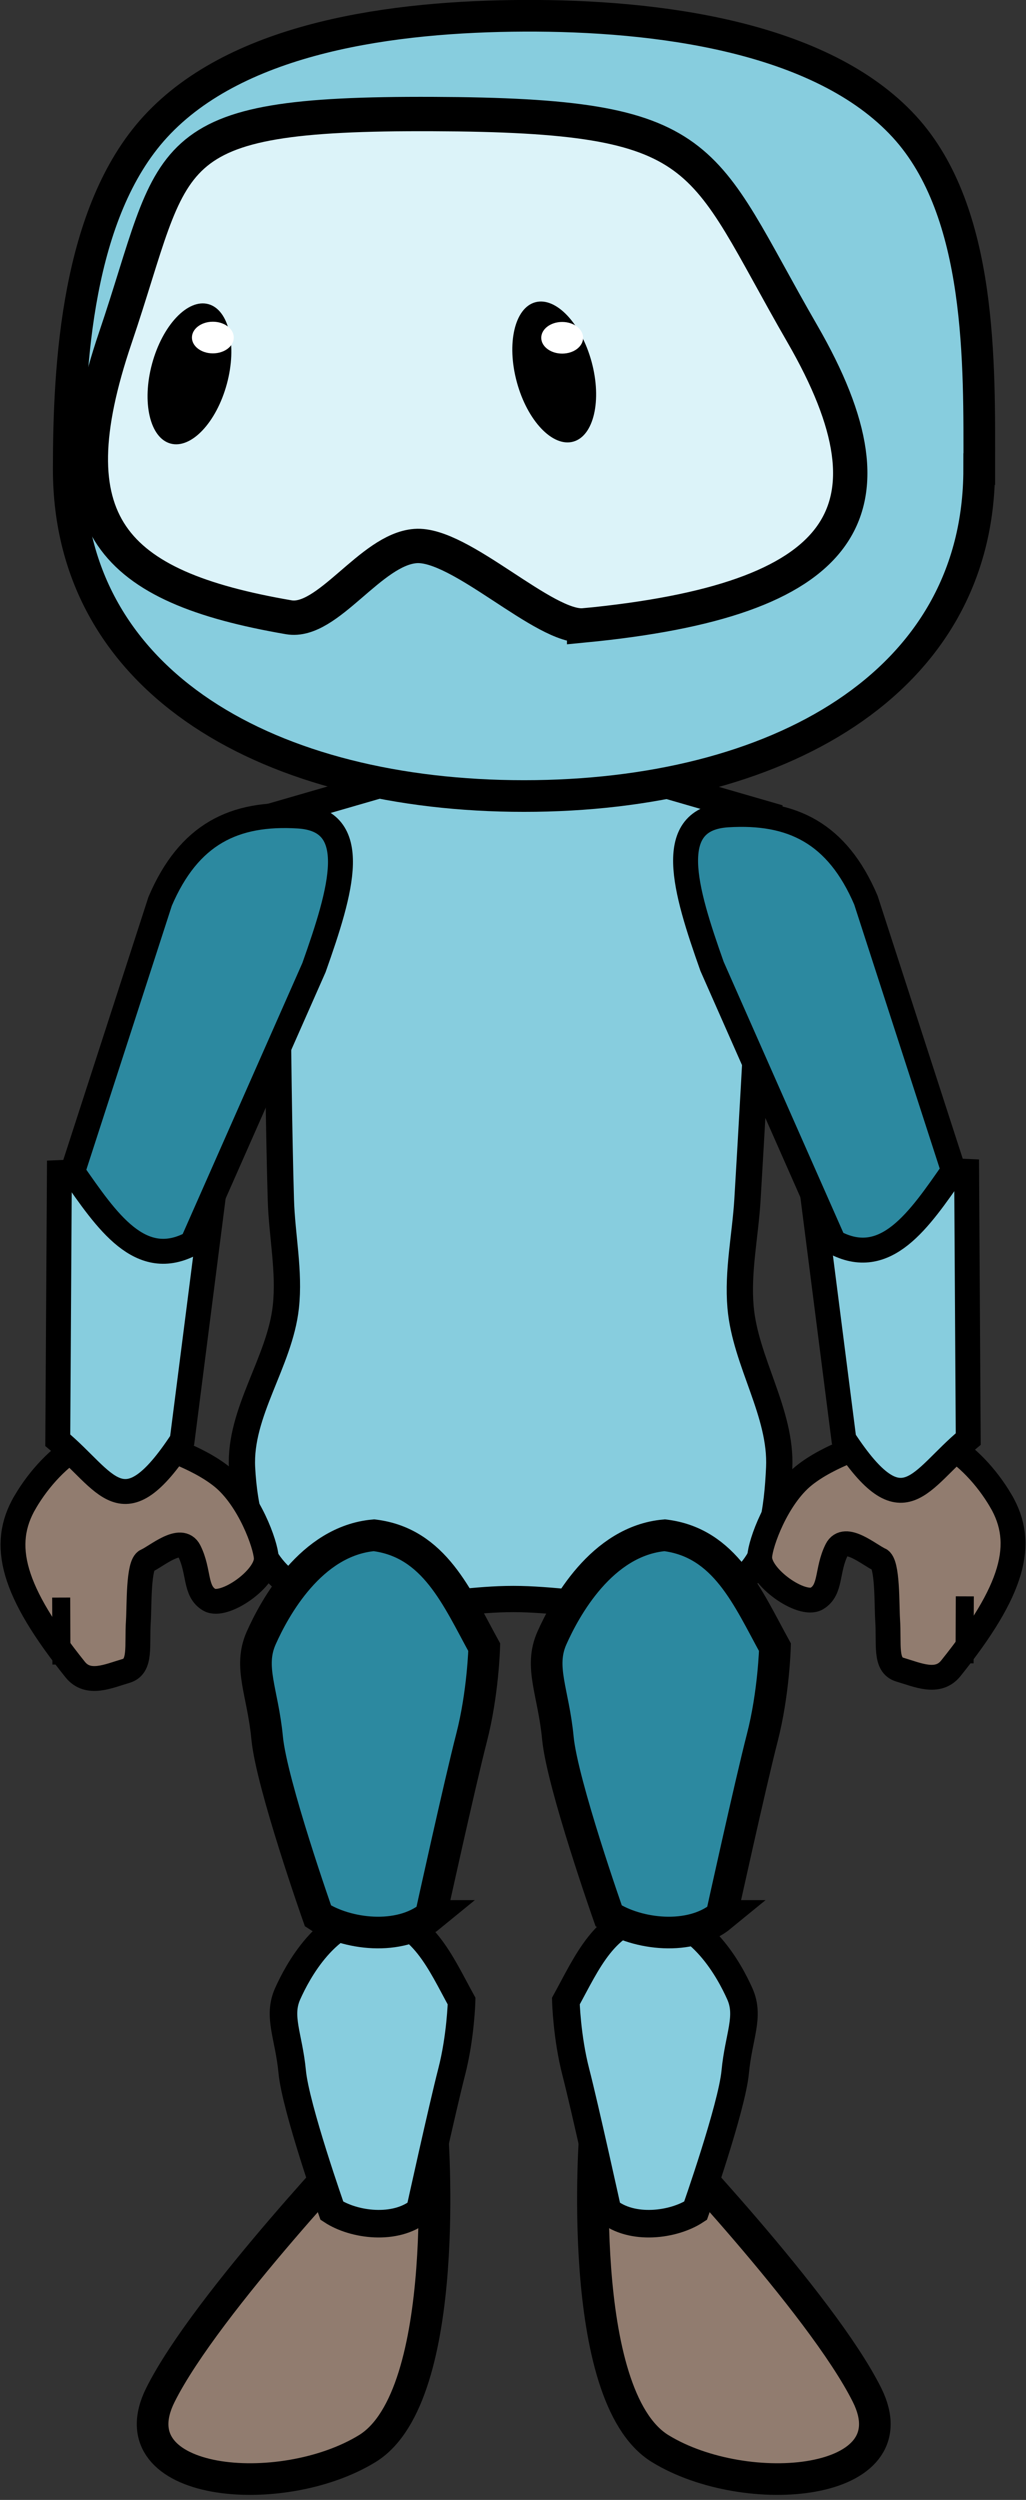 <?xml version="1.0" encoding="UTF-8" standalone="no"?>
<svg
   xmlns:dc="http://purl.org/dc/elements/1.1/"
   xmlns:cc="http://creativecommons.org/ns#"
   xmlns:rdf="http://www.w3.org/1999/02/22-rdf-syntax-ns#"
   xmlns:svg="http://www.w3.org/2000/svg"
   xmlns="http://www.w3.org/2000/svg"
   xmlns:sodipodi="http://sodipodi.sourceforge.net/DTD/sodipodi-0.dtd"
   xmlns:inkscape="http://www.inkscape.org/namespaces/inkscape"
   width="82.091"
   height="200"
   viewBox="0 0 21.72 52.917"
   version="1.1"
   id="svg1182"
   inkscape:version="1.0.1 (0767f8302a, 2020-10-17)"
   sodipodi:docname="idle_down_left.svg"
   inkscape:export-filename="/home/karine/escoria-assets-testing/ressources/no/no.png"
   inkscape:export-xdpi="96"
   inkscape:export-ydpi="96">
  <rect x="0" y="0" width="21.72" height="52.917" fill="#333333" stroke="none"/>
  <defs
     id="defs1176" />
  <sodipodi:namedview
     id="base"
     pagecolor="#ffffff"
     bordercolor="#666666"
     borderopacity="1.0"
     inkscape:pageopacity="0.0"
     inkscape:pageshadow="2"
     inkscape:zoom="1.8706543"
     inkscape:cx="50.893401"
     inkscape:cy="174.0754"
     inkscape:document-units="mm"
     inkscape:current-layer="layer1"
     inkscape:document-rotation="0"
     showgrid="false"
     fit-margin-top="0"
     fit-margin-left="0"
     fit-margin-right="0"
     fit-margin-bottom="0"
     inkscape:window-width="1848"
     inkscape:window-height="1016"
     inkscape:window-x="72"
     inkscape:window-y="27"
     inkscape:window-maximized="1"
     showguides="true"
     inkscape:guide-bbox="true"
     units="px" />
  <g
     inkscape:label="Calque 1"
     inkscape:groupmode="layer"
     id="layer1"
     transform="translate(-100.518,-251.123)">
    <g
       id="g1499"
       style="display:none">
      <path
         id="path833-9-6"
         style="fill:#87cdde;fill-opacity:1;stroke:#000000;stroke-width:1.525;stroke-linecap:square;stroke-miterlimit:4;stroke-dasharray:none;stroke-opacity:1;paint-order:markers stroke fill"
         d="m 174.581,229.652 c 0,10.381 -9.821,15.754 -21.936,15.754 -12.115,0 -21.936,-5.373 -21.936,-15.754 0,-5.043 0.399,-12.374 4.172,-16.488 3.993,-4.355 11.548,-5.324 17.764,-5.35 6.397,-0.027 14.34,0.985 18.334,5.35 3.762,4.111 3.602,11.453 3.602,16.488 z"
         sodipodi:nodetypes="ssssass" />
      <path
         id="path833-5-4-3-0-7-4-18"
         style="fill:#dcf3f9;fill-opacity:1;stroke:#000000;stroke-width:1.655;stroke-linecap:square;stroke-miterlimit:4;stroke-dasharray:none;stroke-opacity:1;paint-order:markers stroke fill"
         d="m 155.547,237.184 c 12.542,-1.213 15.523,-5.372 10.512,-14.053 -5.012,-8.681 -4.286,-10.528 -17.793,-10.583 -13.507,-0.056 -12.275,1.834 -15.308,10.783 -3.033,8.949 -0.2,11.992 8.358,13.463 1.881,0.323 3.942,-3.265 6.102,-3.432 2.16,-0.166 6.234,4.005 8.13,3.822 z"
         sodipodi:nodetypes="szzzszs" />
      <ellipse
         style="fill:#000000;fill-opacity:1;stroke:none;stroke-width:1.523;stroke-linecap:square;paint-order:markers stroke fill"
         id="path1506-2-1-7"
         cx="190.692"
         cy="181.468"
         rx="1.866"
         ry="3.479"
         transform="rotate(15.178)" />
      <ellipse
         style="fill:#ffffff;fill-opacity:1;stroke:none;stroke-width:0.658;stroke-linecap:square;stroke-miterlimit:4;stroke-dasharray:none;paint-order:markers stroke fill"
         id="path1541-9-2-92"
         cx="137.509"
         cy="223.314"
         rx="1.008"
         ry="0.762" />
      <ellipse
         style="fill:#000000;fill-opacity:1;stroke:none;stroke-width:1.523;stroke-linecap:square;paint-order:markers stroke fill"
         id="path1506-9-3-0"
         cx="-89.703"
         cy="257.534"
         rx="1.866"
         ry="3.479"
         transform="matrix(-0.965,0.262,0.262,0.965,0,0)" />
      <ellipse
         style="fill:#ffffff;fill-opacity:1;stroke:none;stroke-width:0.658;stroke-linecap:square;stroke-miterlimit:4;stroke-dasharray:none;paint-order:markers stroke fill"
         id="path1541-0-9-2"
         cx="154.343"
         cy="223.326"
         rx="1.008"
         ry="0.762" />
    </g>
    <path
       id="rect856-1-3-8-6-8-4-6"
       style="fill:#87cdde;fill-opacity:1;stroke:#000000;stroke-width:0.556;stroke-linecap:square;stroke-miterlimit:4;stroke-dasharray:none;stroke-opacity:1;paint-order:markers stroke fill"
       d="m 105.642,282.193 c 0.044,0.856 0.25,1.874 0.927,2.398 1.98,0.944 3.205,0.379 4.815,0.379 1.609,-5e-5 3.541,0.608 4.811,-0.379 0.667,-0.518 0.779,-1.555 0.818,-2.398 0.054,-1.166 -0.718,-2.241 -0.818,-3.404 -0.065,-0.754 0.1,-1.51 0.146,-2.266 0.163,-2.715 0.454,-8.148 0.454,-8.148 l -4.162,-1.204 h -2.106 l -4.162,1.204 c 0,0 0.019,5.433 0.099,8.148 0.022,0.756 0.188,1.514 0.105,2.266 -0.129,1.169 -0.988,2.23 -0.927,3.404 z"
       sodipodi:nodetypes="acaaaaaccccaaa" />
    <g
       id="g1742-7-1-1"
       transform="matrix(2.491,-0.433,0.433,2.491,-26.333,271.671)"
       style="fill:#917c6f;fill-opacity:1">
      <path
         id="path839-9-65-0-6-5-2"
         style="fill:#917c6f;fill-opacity:1;stroke:#000000;stroke-width:0.208;stroke-linecap:square;stroke-miterlimit:4;stroke-dasharray:none;stroke-opacity:1;paint-order:markers stroke fill"
         d="m 56.926,14.399 c 0.147,0.39 -0.024,0.756 -0.653,1.311 -0.13,0.114 -0.283,0.006 -0.421,-0.062 -0.121,-0.06 -0.052,-0.222 -0.03,-0.432 0.013,-0.12 0.083,-0.466 0.019,-0.506 -0.073,-0.047 -0.247,-0.265 -0.338,-0.143 -0.115,0.155 -0.101,0.325 -0.236,0.375 -0.135,0.05 -0.448,-0.261 -0.41,-0.427 0.025,-0.112 0.226,-0.463 0.478,-0.604 0.245,-0.137 0.593,-0.17 0.694,-0.203 0.358,-0.117 0.731,0.25 0.897,0.691 z"
         sodipodi:nodetypes="sssssszssss" />
      <path
         style="fill:#917c6f;fill-opacity:1;stroke:#000000;stroke-width:0.151;stroke-linecap:butt;stroke-linejoin:miter;stroke-miterlimit:4;stroke-dasharray:none;stroke-opacity:1"
         d="m 56.394,15.688 0.098,-0.552 v 0"
         id="path1529-9-7-97-7" />
    </g>
    <path
       id="rect892-5-3-9-1-7-2-7-1-3-7-0"
       style="fill:#87cdde;fill-opacity:1;stroke:#000000;stroke-width:0.527;stroke-linecap:square;stroke-miterlimit:4;stroke-dasharray:none;stroke-opacity:1;paint-order:markers stroke fill"
       d="m 120.981,275.918 0.034,5.666 c -1.04,0.861 -1.367,1.935 -2.633,0.004 l -0.743,-5.813 z"
       sodipodi:nodetypes="ccccc" />
    <path
       id="rect892-5-3-9-1-7-2-77-6-6-9"
       style="fill:#2c89a0;fill-opacity:1;stroke:#000000;stroke-width:0.528;stroke-linecap:square;stroke-miterlimit:4;stroke-dasharray:none;stroke-opacity:1;paint-order:markers stroke fill"
       d="m 120.703,275.902 c -0.722,1.034 -1.434,2.111 -2.535,1.51 l -2.576,-5.833 c -0.579,-1.635 -1.024,-3.125 0.331,-3.208 1.355,-0.083 2.317,0.38 2.926,1.806 z"
       sodipodi:nodetypes="cccscc" />
    <g
       id="g1742-7-6-7-3"
       transform="matrix(-2.491,-0.433,-0.433,2.491,249.089,271.697)"
       style="fill:#917c6f;fill-opacity:1">
      <path
         id="path839-9-65-0-6-3-3-6"
         style="fill:#917c6f;fill-opacity:1;stroke:#000000;stroke-width:0.208;stroke-linecap:square;stroke-miterlimit:4;stroke-dasharray:none;stroke-opacity:1;paint-order:markers stroke fill"
         d="m 56.926,14.399 c 0.147,0.39 -0.024,0.756 -0.653,1.311 -0.13,0.114 -0.283,0.006 -0.421,-0.062 -0.121,-0.06 -0.052,-0.222 -0.03,-0.432 0.013,-0.12 0.083,-0.466 0.019,-0.506 -0.073,-0.047 -0.247,-0.265 -0.338,-0.143 -0.115,0.155 -0.101,0.325 -0.236,0.375 -0.135,0.05 -0.448,-0.261 -0.41,-0.427 0.025,-0.112 0.226,-0.463 0.478,-0.604 0.245,-0.137 0.593,-0.17 0.694,-0.203 0.358,-0.117 0.731,0.25 0.897,0.691 z"
         sodipodi:nodetypes="sssssszssss" />
      <path
         style="fill:#917c6f;fill-opacity:1;stroke:#000000;stroke-width:0.151;stroke-linecap:butt;stroke-linejoin:miter;stroke-miterlimit:4;stroke-dasharray:none;stroke-opacity:1"
         d="m 56.394,15.688 0.098,-0.552 v 0"
         id="path1529-9-7-9-6-0" />
    </g>
    <path
       id="rect892-5-3-9-1-7-2-7-1-3-4-5-6"
       style="fill:#87cdde;fill-opacity:1;stroke:#000000;stroke-width:0.527;stroke-linecap:square;stroke-miterlimit:4;stroke-dasharray:none;stroke-opacity:1;paint-order:markers stroke fill"
       d="m 101.775,275.943 -0.034,5.666 c 1.04,0.861 1.367,1.935 2.633,0.004 l 0.743,-5.813 z"
       sodipodi:nodetypes="ccccc" />
    <path
       id="rect892-5-3-9-1-7-2-77-6-8-6-2"
       style="fill:#2c89a0;fill-opacity:1;stroke:#000000;stroke-width:0.528;stroke-linecap:square;stroke-miterlimit:4;stroke-dasharray:none;stroke-opacity:1;paint-order:markers stroke fill"
       d="m 102.054,275.927 c 0.722,1.034 1.434,2.111 2.535,1.51 l 2.576,-5.833 c 0.579,-1.635 1.024,-3.125 -0.331,-3.208 -1.355,-0.083 -2.317,0.38 -2.926,1.806 z"
       sodipodi:nodetypes="cccscc" />
    <path
       id="path833-9-3-7"
       style="fill:#87cdde;fill-opacity:1;stroke:#000000;stroke-width:0.67;stroke-linecap:square;stroke-miterlimit:4;stroke-dasharray:none;stroke-opacity:1;paint-order:markers stroke fill"
       d="m 121.247,261.052 c 0,4.561 -4.315,6.921 -9.637,6.921 -5.323,0 -9.637,-2.361 -9.637,-6.921 0,-2.215 0.175,-5.436 1.833,-7.244 1.754,-1.913 5.073,-2.339 7.805,-2.351 2.811,-0.012 6.3,0.433 8.055,2.351 1.653,1.806 1.583,5.032 1.583,7.244 z"
       sodipodi:nodetypes="ssssass" />
    <path
       id="path833-5-4-3-0-7-4-1-5"
       style="fill:#dcf3f9;fill-opacity:1;stroke:#000000;stroke-width:0.727;stroke-linecap:square;stroke-miterlimit:4;stroke-dasharray:none;stroke-opacity:1;paint-order:markers stroke fill"
       d="m 112.884,264.361 c 5.51,-0.533 6.82,-2.36 4.618,-6.174 -2.202,-3.814 -1.883,-4.625 -7.817,-4.65 -5.934,-0.024 -5.393,0.806 -6.726,4.737 -1.333,3.932 -0.088,5.268 3.672,5.915 0.826,0.142 1.732,-1.435 2.681,-1.508 0.949,-0.073 2.739,1.759 3.572,1.679 z"
       sodipodi:nodetypes="szzzszs" />
    <ellipse
       style="fill:#000000;fill-opacity:1;stroke:none;stroke-width:0.669;stroke-linecap:square;paint-order:markers stroke fill"
       id="path1506-2-1-8-9"
       cx="168.703"
       cy="222.633"
       rx="0.82"
       ry="1.529"
       transform="rotate(15.178)" />
    <ellipse
       style="fill:#ffffff;fill-opacity:1;stroke:none;stroke-width:0.289;stroke-linecap:square;stroke-miterlimit:4;stroke-dasharray:none;paint-order:markers stroke fill"
       id="path1541-9-2-9-2"
       cx="105.024"
       cy="258.268"
       rx="0.443"
       ry="0.335" />
    <ellipse
       style="fill:#000000;fill-opacity:1;stroke:none;stroke-width:0.669;stroke-linecap:square;paint-order:markers stroke fill"
       id="path1506-9-3-6-2"
       cx="-40.47"
       cy="279.378"
       rx="0.82"
       ry="1.529"
       transform="matrix(-0.965,0.262,0.262,0.965,0,0)" />
    <ellipse
       style="fill:#ffffff;fill-opacity:1;stroke:none;stroke-width:0.289;stroke-linecap:square;stroke-miterlimit:4;stroke-dasharray:none;paint-order:markers stroke fill"
       id="path1541-0-9-4-8"
       cx="112.419"
       cy="258.273"
       rx="0.443"
       ry="0.335" />
    <g
       id="g1147-7"
       transform="matrix(0.439,0,0,0.439,131.226,170.216)">
      <path
         id="rect892-5-0-2-3-2-6-0-5"
         style="fill:#917c6f;fill-opacity:1;stroke:#000000;stroke-width:1.525;stroke-linecap:square;stroke-miterlimit:4;stroke-dasharray:none;stroke-opacity:1;paint-order:markers stroke fill"
         d="m -52.172,287.14 c 0,0 -7.831,8.211 -10.041,12.635 -2.21,4.424 5.812,5.141 9.972,2.59 4.16,-2.55 3.133,-15.389 3.133,-15.389 z"
         sodipodi:nodetypes="czzcc" />
      <path
         id="rect875-9-1-1-9-3"
         style="fill:#87cdde;fill-opacity:1;stroke:#000000;stroke-width:1.328;stroke-linecap:square;stroke-miterlimit:4;stroke-dasharray:none;stroke-opacity:1;paint-order:markers stroke fill"
         d="m -49.706,290.895 c 0,0 1.102,-5.011 1.536,-6.693 0.434,-1.682 0.479,-3.415 0.479,-3.415 -1.023,-1.859 -1.875,-3.934 -4.148,-4.212 -2.38,0.208 -3.753,2.768 -4.242,3.863 -0.488,1.096 0.058,2.032 0.223,3.764 0.165,1.731 1.913,6.693 1.913,6.693 1.062,0.698 3.072,0.958 4.238,0 z"
         sodipodi:nodetypes="czcczzccc" />
      <path
         id="rect875-9-1-1-5-1-5"
         style="fill:#2c89a0;fill-opacity:1;stroke:#000000;stroke-width:1.525;stroke-linecap:square;stroke-miterlimit:4;stroke-dasharray:none;stroke-opacity:1;paint-order:markers stroke fill"
         d="m -49.182,276.68 c 0,0 1.412,-6.422 1.969,-8.579 0.557,-2.156 0.614,-4.377 0.614,-4.377 -1.311,-2.383 -2.403,-5.043 -5.317,-5.399 -3.051,0.266 -4.811,3.547 -5.437,4.952 -0.626,1.404 0.074,2.605 0.286,4.824 0.211,2.219 2.452,8.579 2.452,8.579 1.362,0.894 3.937,1.228 5.433,0 z"
         sodipodi:nodetypes="czcczzccc" />
      <path
         id="rect892-5-0-2-3-2-6-6-7-6"
         style="fill:#917c6f;fill-opacity:1;stroke:#000000;stroke-width:1.525;stroke-linecap:square;stroke-miterlimit:4;stroke-dasharray:none;stroke-opacity:1;paint-order:markers stroke fill"
         d="m -38.182,287.14 c 0,0 7.831,8.211 10.041,12.635 2.21,4.424 -5.812,5.141 -9.972,2.59 -4.16,-2.55 -3.133,-15.389 -3.133,-15.389 z"
         sodipodi:nodetypes="czzcc" />
      <path
         id="rect875-9-1-1-1-7-2"
         style="fill:#87cdde;fill-opacity:1;stroke:#000000;stroke-width:1.328;stroke-linecap:square;stroke-miterlimit:4;stroke-dasharray:none;stroke-opacity:1;paint-order:markers stroke fill"
         d="m -40.648,290.895 c 0,0 -1.102,-5.011 -1.536,-6.693 -0.434,-1.682 -0.479,-3.415 -0.479,-3.415 1.023,-1.859 1.875,-3.934 4.148,-4.212 2.38,0.208 3.753,2.768 4.242,3.863 0.488,1.096 -0.058,2.032 -0.223,3.764 -0.165,1.731 -1.913,6.693 -1.913,6.693 -1.062,0.698 -3.072,0.958 -4.238,0 z"
         sodipodi:nodetypes="czcczzccc" />
      <path
         id="rect875-9-1-1-5-9-1-9"
         style="fill:#2c89a0;fill-opacity:1;stroke:#000000;stroke-width:1.525;stroke-linecap:square;stroke-miterlimit:4;stroke-dasharray:none;stroke-opacity:1;paint-order:markers stroke fill"
         d="m -35.163,276.68 c 0,0 1.412,-6.422 1.969,-8.579 0.557,-2.156 0.614,-4.377 0.614,-4.377 -1.311,-2.383 -2.403,-5.043 -5.317,-5.399 -3.051,0.266 -4.811,3.547 -5.437,4.952 -0.626,1.404 0.074,2.605 0.286,4.824 0.211,2.219 2.452,8.579 2.452,8.579 1.362,0.894 3.937,1.228 5.433,0 z"
         sodipodi:nodetypes="czcczzccc" />
    </g>
  </g>
</svg>
